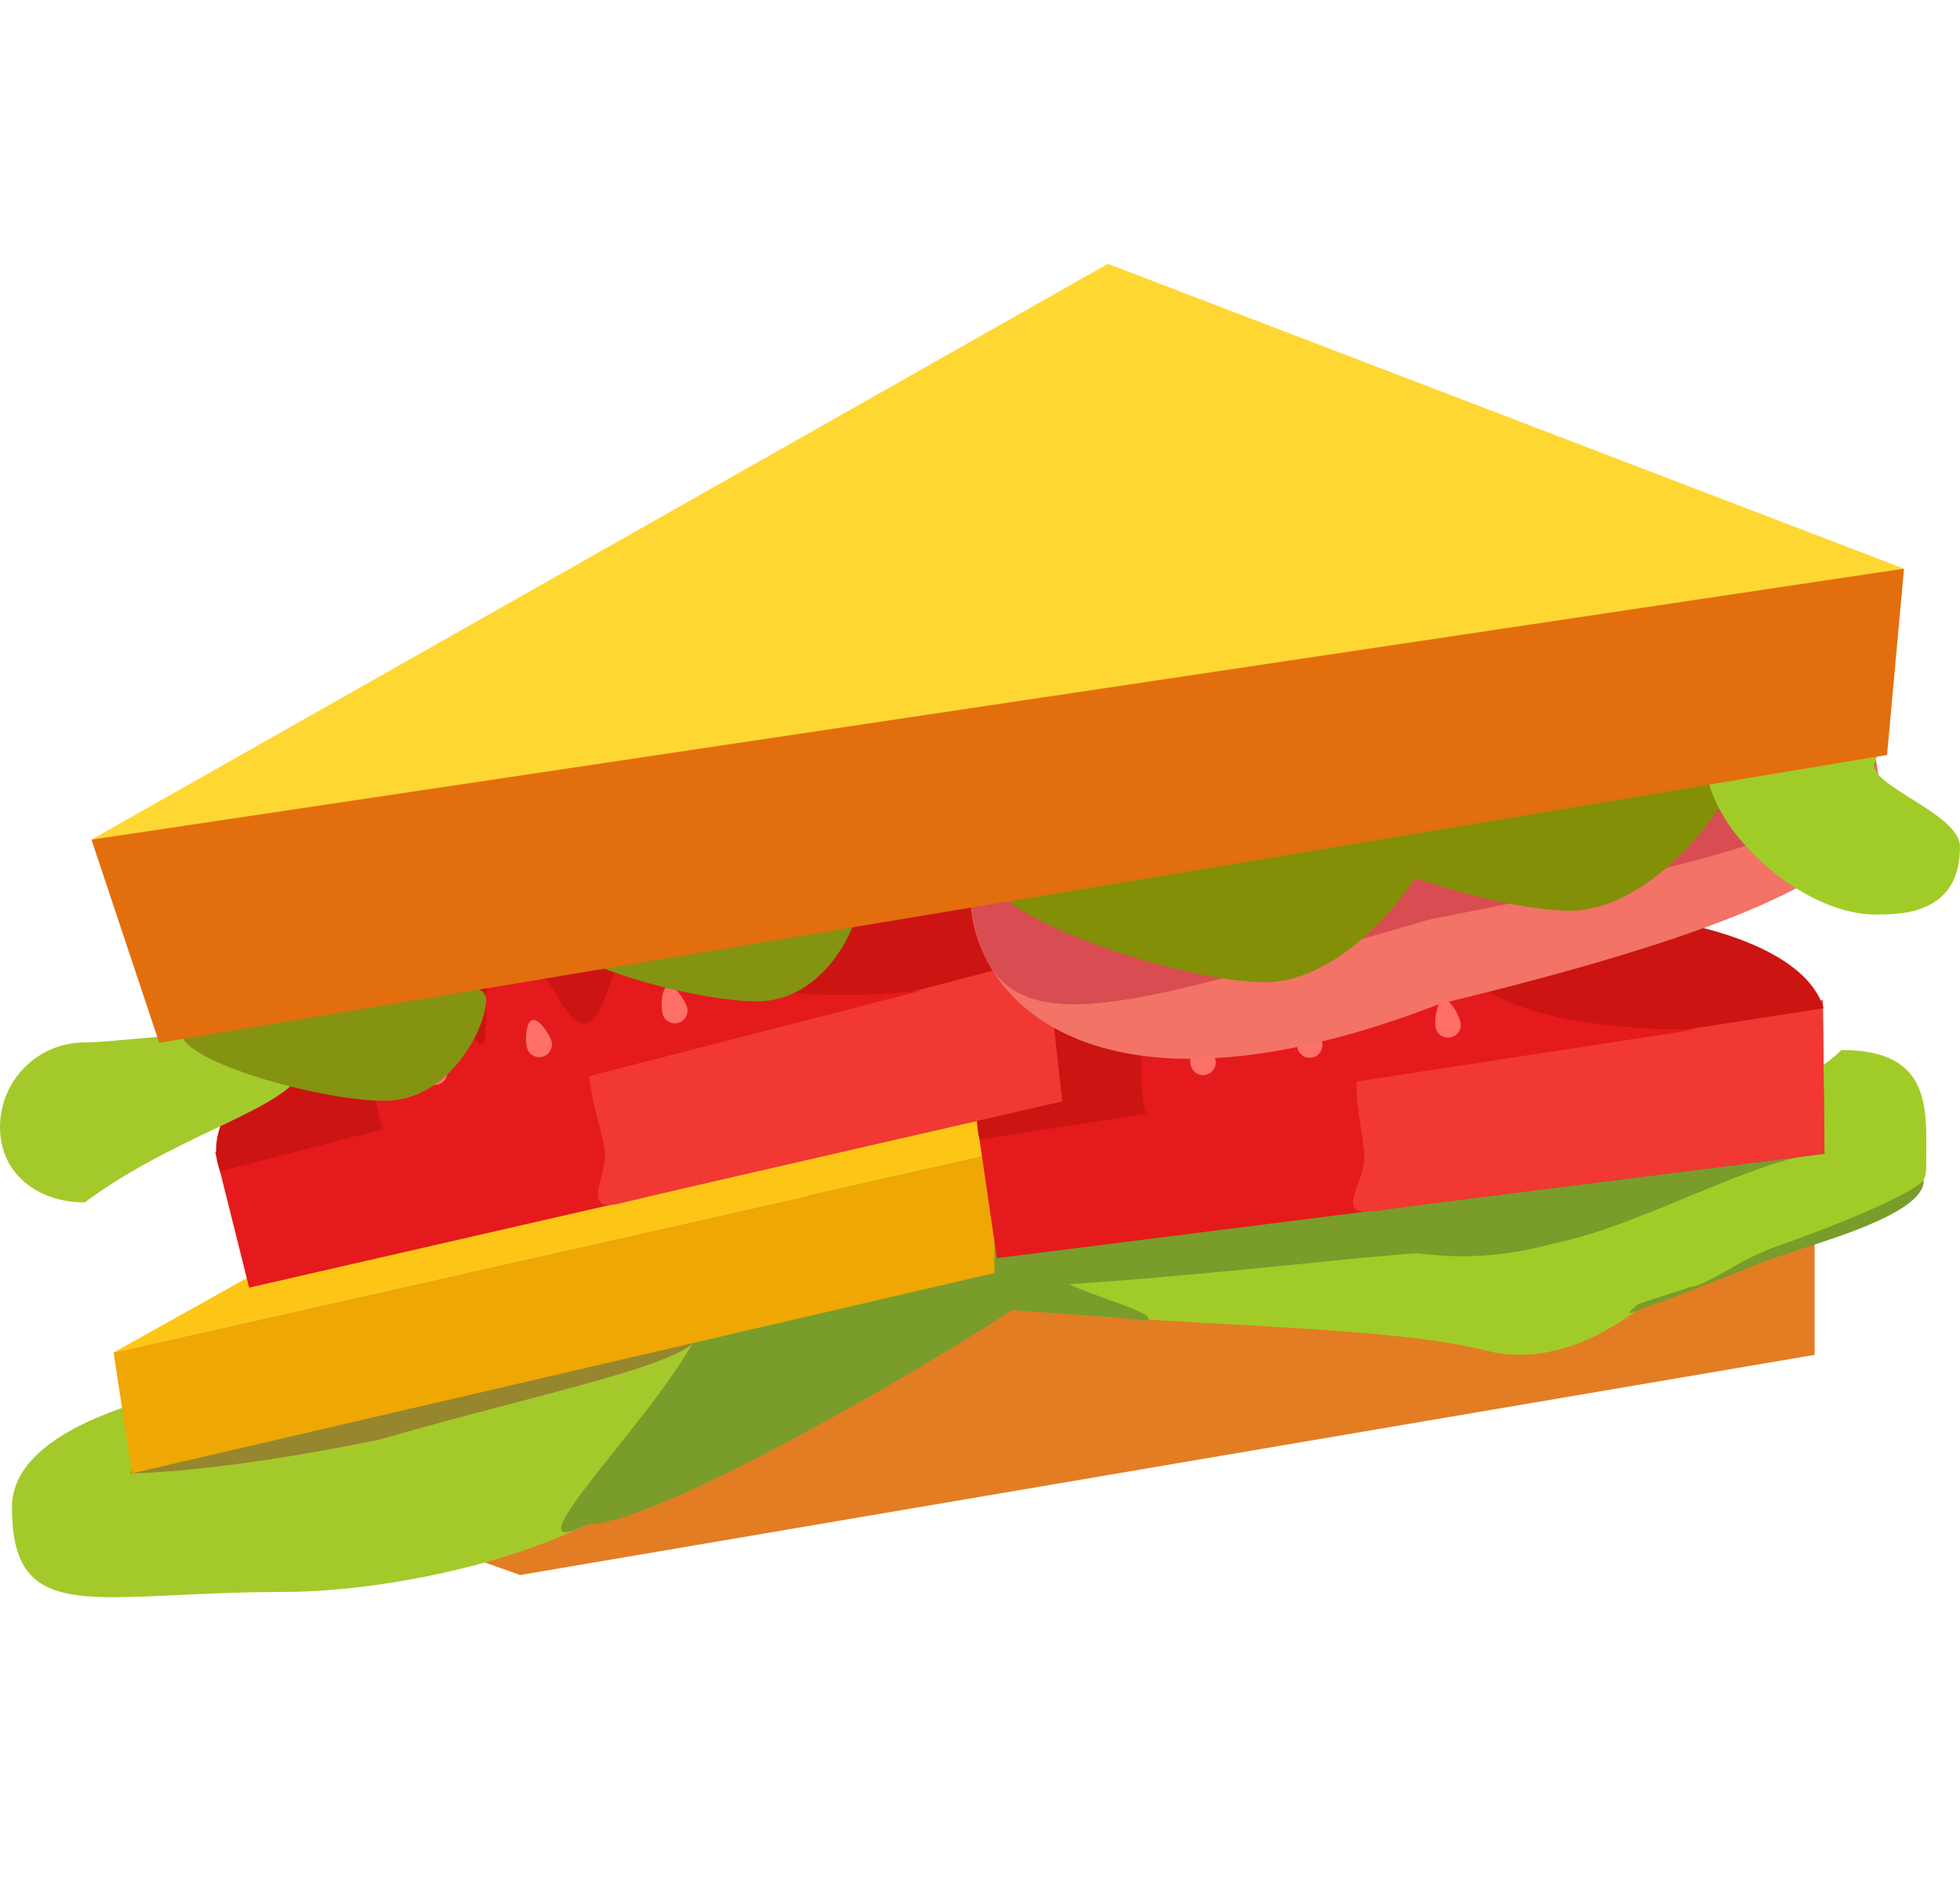 <svg width="83" height="80" viewBox="0 0 83 80" fill="none" xmlns="http://www.w3.org/2000/svg">
<path d="M76.844 45.867L76.844 57.387L22.027 66.712L9.191 62.16L76.844 45.867Z" fill="#E27D24"/>
<path d="M29.201 59.539C29.201 64.689 18.127 67.43 11.985 67.43C4.061 67.43 0.507 68.994 0.507 63.843C0.507 58.693 14.821 57.388 22.745 57.388C30.668 57.388 29.201 54.389 29.201 59.539Z" fill="#A4C92B"/>
<path d="M75.11 47.178C75.11 49.761 69.005 58.786 62.9 57.201C56.795 55.617 39.243 56.444 39.243 53.86C39.243 51.277 47.341 46.757 54.506 46.757C61.671 46.757 75.11 44.594 75.11 47.178Z" fill="#A1CC27"/>
<path d="M44.265 54.517C41.395 56.669 28.066 64.56 24.897 64.56C20.593 66.712 29.918 58.008 29.918 55.235C29.918 52.462 36.791 49.496 39.96 49.496C43.13 49.496 46.334 52.966 44.265 54.517Z" fill="#799C2B"/>
<path d="M81.566 49.496C81.566 51.873 74.392 53.083 70.088 55.235C65.784 56.669 62.915 52.591 62.915 50.214C62.915 47.837 74.392 48.061 77.979 44.475C81.941 44.475 81.566 47.119 81.566 49.496Z" fill="#A1CC27"/>
<path d="M29.2 56.061C31.352 57.387 23.462 58.821 16.083 60.973C9.115 62.408 5.528 62.408 5.528 62.408C5.528 61.631 10.65 58.821 16.083 58.821C21.33 57.414 29.2 55.284 29.2 56.061Z" fill="#96862E"/>
<path d="M75.109 44.064C75.676 47.183 68.654 53.874 60.763 53.157C49.833 52.163 48.163 50.491 49.286 50.287C48.719 47.169 56.484 44.985 61.551 44.064C66.618 43.144 74.543 40.946 75.109 44.064Z" fill="#799C2B"/>
<path d="M76.329 48.976C72.583 49.716 65.609 54.064 63.11 52.423C59.15 49.823 63.264 46.68 64.29 45.118C65.316 43.556 68.173 43.62 70.673 45.261C73.172 46.902 77.355 47.414 76.329 48.976Z" fill="#799C2B"/>
<path d="M60.046 53.083C56.005 53.3 36.599 55.896 34.221 53.801C30.455 50.48 40.062 47.884 41.372 46.398C42.682 44.911 45.671 45.406 48.049 47.502C50.427 49.597 61.356 51.597 60.046 53.083Z" fill="#799C2B"/>
<path d="M48.568 55.952C47.054 55.652 38.397 55.493 37.809 54.517C36.877 52.971 41.152 53.032 41.835 52.62C42.519 52.209 43.55 52.666 44.138 53.643C44.726 54.619 49.252 55.54 48.568 55.952Z" fill="#799C2B"/>
<path d="M40.558 37.301L42.112 48.867L4.811 57.289L40.558 37.301Z" fill="#FDC617"/>
<path d="M4.811 57.29L42.112 48.867V53.92L5.588 62.408L4.811 57.29Z" fill="#EFA703"/>
<path d="M41.358 47.438L77.19 42.373L77.261 48.868L42.214 53.291L41.358 47.438Z" fill="#E51A1D"/>
<path d="M58.205 44.798C59.633 44.941 77.191 42.373 77.191 42.373L77.262 48.868C77.262 48.868 60.115 51.018 58.275 51.294C56.435 51.569 57.753 50.171 57.775 49.081C57.797 47.991 56.776 44.656 58.205 44.798Z" fill="#F13833"/>
<path d="M77.221 42.706C76.729 41.006 74.375 39.668 70.676 38.988C66.978 38.307 62.238 38.339 57.499 39.077C52.761 39.815 48.411 41.198 45.408 42.922C42.405 44.646 40.994 46.57 41.486 48.27L59.353 45.488L77.221 42.706Z" fill="#CC1412"/>
<path d="M71.779 43.612C60.333 43.569 61.824 39.299 60.131 39.944C58.632 40.515 58.061 46.225 56.314 42.065C55.796 40.831 53.675 39.631 53.422 42.156C52.961 46.76 52.942 41.441 49.967 41.255C48 42.276 48.22 46.206 48.522 47.178L60.15 45.395L71.779 43.612Z" fill="#E51A1D"/>
<path d="M51.475 44.909C51.526 45.202 51.329 45.48 51.037 45.531C50.744 45.581 50.466 45.385 50.415 45.092C50.365 44.799 50.47 43.991 50.762 43.941C51.055 43.89 51.425 44.617 51.475 44.909Z" fill="#FF7068"/>
<path d="M55.992 44.172C56.045 44.464 55.85 44.744 55.558 44.796C55.266 44.849 54.986 44.654 54.934 44.362C54.881 44.069 54.981 43.261 55.273 43.208C55.565 43.156 55.94 43.88 55.992 44.172Z" fill="#FF7069"/>
<path d="M61.85 43.318C61.902 43.611 61.708 43.89 61.415 43.942C61.123 43.995 60.844 43.8 60.791 43.508C60.739 43.215 60.838 42.407 61.13 42.355C61.423 42.302 61.797 43.026 61.85 43.318Z" fill="#FF6F66"/>
<path d="M9.115 48.802L44.265 40.194L44.982 46.65L10.55 54.54L9.115 48.802Z" fill="#E51A1D"/>
<path d="M25.614 44.498C27.05 44.498 44.265 40.194 44.265 40.194L44.982 46.65C44.982 46.65 28.134 50.496 26.331 50.954C24.528 51.411 25.7 49.889 25.614 48.802C25.527 47.715 24.179 44.498 25.614 44.498Z" fill="#F13833"/>
<path d="M44.328 40.522C43.669 38.879 41.194 37.782 37.446 37.474C33.698 37.165 28.985 37.669 24.343 38.874C19.702 40.081 15.512 41.89 12.695 43.904C9.879 45.919 8.667 47.973 9.325 49.616L26.827 45.069L44.328 40.522Z" fill="#CC1412"/>
<path d="M39.004 41.966C27.61 43.062 28.669 38.665 27.049 39.475C25.614 40.192 25.614 45.931 23.462 41.966C22.823 40.789 20.593 39.806 20.593 42.344C20.593 46.971 20.044 41.681 17.066 41.791C15.21 43.004 15.82 46.892 16.217 47.829L27.61 44.897L39.004 41.966Z" fill="#E51A1D"/>
<path d="M18.93 45.278C19.009 45.564 18.841 45.86 18.555 45.939C18.269 46.019 17.972 45.851 17.893 45.565C17.814 45.279 17.837 44.464 18.124 44.385C18.41 44.306 18.85 44.991 18.93 45.278Z" fill="#FF7068"/>
<path d="M23.352 44.094C23.433 44.38 23.267 44.677 22.981 44.758C22.696 44.839 22.398 44.674 22.317 44.388C22.236 44.102 22.254 43.288 22.54 43.207C22.825 43.125 23.27 43.808 23.352 44.094Z" fill="#FF7069"/>
<path d="M29.094 42.661C29.175 42.947 29.01 43.245 28.724 43.326C28.438 43.407 28.141 43.241 28.06 42.956C27.979 42.67 27.997 41.855 28.282 41.774C28.568 41.693 29.013 42.376 29.094 42.661Z" fill="#FF6F66"/>
<path d="M79.379 31.677C79.649 34.421 82.108 37.428 60.985 42.517C47.098 47.897 41.558 42.871 41.123 38.453C41.544 35.402 50.544 33.513 60.007 32.581C69.469 31.65 79.109 28.934 79.379 31.677Z" fill="#F37366"/>
<path d="M79.268 31.155C79.446 32.959 81.793 34.865 60.602 38.93C46.604 42.947 41.753 44.858 41.069 37.903C40.851 35.681 50.511 33.326 59.959 32.396C69.407 31.466 79.091 29.351 79.268 31.155Z" fill="#D74D51"/>
<path d="M12.912 44.871C12.912 46.852 7.891 47.741 3.587 50.93C1.606 50.93 0 49.722 0 47.741C0 45.76 1.606 44.154 3.587 44.154C5.568 44.154 12.912 42.891 12.912 44.871Z" fill="#A4C92B"/>
<path d="M20.592 42.322C20.592 43.511 19.061 46.626 16.288 46.626C13.514 46.626 7.68 44.946 7.68 43.757C7.68 42.569 9.928 41.605 12.701 41.605C15.474 41.605 20.592 41.134 20.592 42.322Z" fill="#849312"/>
<path d="M36.373 38.111C36.373 39.299 34.842 42.414 32.069 42.414C29.296 42.414 23.461 40.734 23.461 39.545C23.461 38.357 25.709 37.393 28.482 37.393C31.256 37.393 36.373 36.922 36.373 38.111Z" fill="#849312"/>
<path d="M60.763 35.149C60.763 36.734 57.155 41.605 53.589 41.605C50.024 41.605 42.112 38.886 42.112 37.301C42.112 35.717 46.437 35.867 50.002 35.867C53.568 35.867 60.763 33.564 60.763 35.149Z" fill="#838F07"/>
<path d="M73.675 32.119C73.675 33.704 70.067 38.575 66.501 38.575C62.936 38.575 55.024 35.856 55.024 34.271C55.024 32.687 59.349 32.837 62.915 32.837C66.48 32.837 73.675 30.534 73.675 32.119Z" fill="#838F07"/>
<path d="M79.413 32.28C78.943 33.221 83 34.432 83 35.867C83 38.736 80.504 38.736 79.413 38.736C76.244 38.736 72.24 35.053 72.24 32.28C72.24 29.507 74.809 27.259 77.978 27.259C81.148 27.259 80.13 29.41 79.413 32.28Z" fill="#A1CC27"/>
<path d="M3.874 35.564L46.915 11.175L80.63 24.087C80.63 24.087 65.527 26.906 51.218 29.557C38.52 31.91 30.415 33.412 26.111 34.13C21.807 34.847 3.874 35.564 3.874 35.564Z" fill="#FFD733"/>
<path d="M3.874 35.565L80.629 24.087L79.911 31.978L6.743 44.172L3.874 35.565Z" fill="#E36E0E"/>
<path d="M81.463 50.002C81.484 51.429 77.113 52.596 75.329 53.213C74.221 53.596 71.521 54.731 70.089 55.234C68.931 55.669 68.72 55.794 69.371 55.235C69.371 55.235 69.372 55.234 70.555 54.846C71.026 54.7 71.47 54.559 71.524 54.517C72.241 54.517 73.539 53.377 75.323 52.761C77.106 52.145 80.787 50.705 81.463 50.002Z" fill="#799C2B"/>
</svg>
